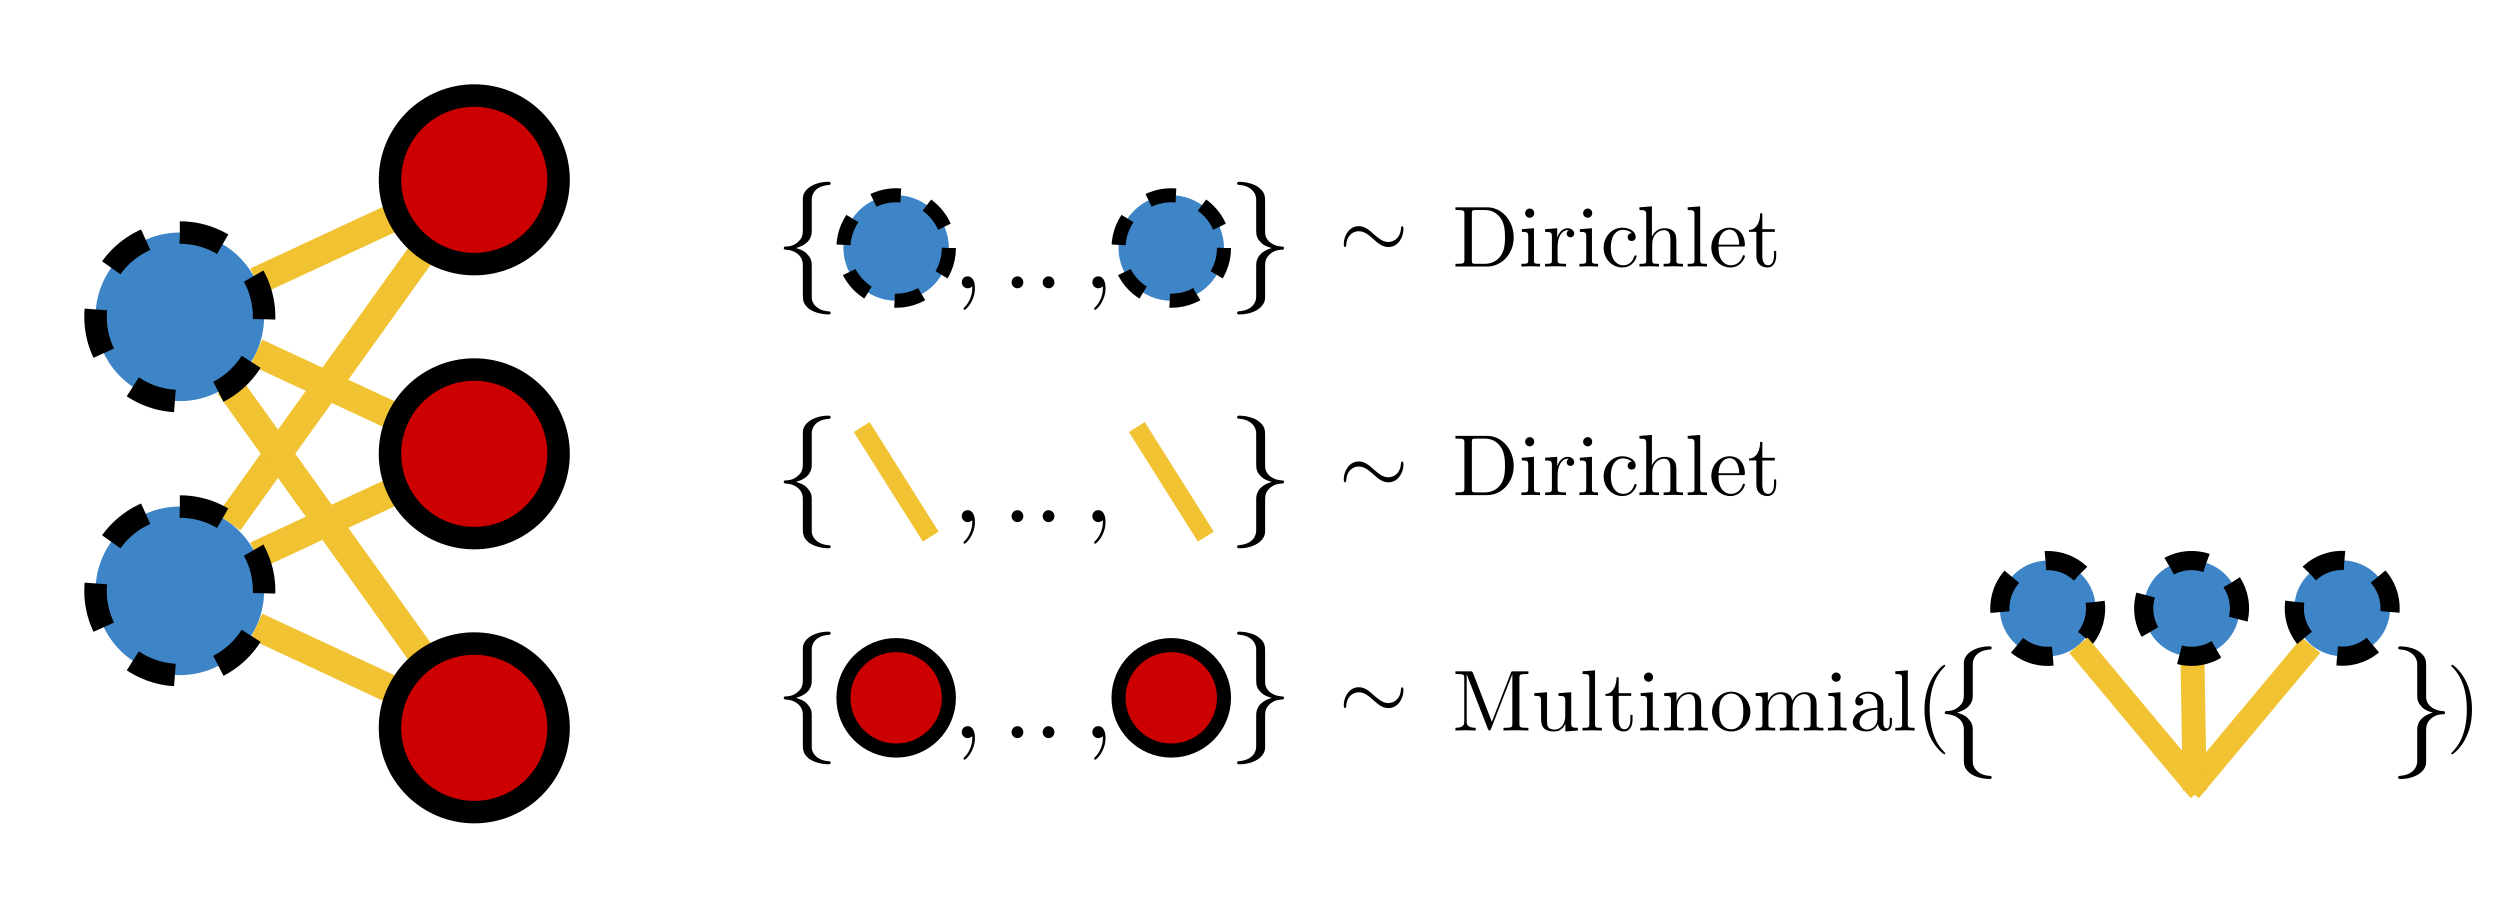 <?xml version="1.0" encoding="UTF-8" standalone="no"?>
<!-- Created with Inkscape (http://www.inkscape.org/) -->

<svg
   width="444.881mm"
   height="163.282mm"
   viewBox="0 0 444.881 163.282"
   version="1.1"
   id="svg27707"
   inkscape:version="1.1.2 (0a00cf5339, 2022-02-04)"
   sodipodi:docname="latent_dirichlet_allocation.svg"
   inkscape:export-filename="/home/hylke/workspace/deep-topic-modelling/figures/latent_dirichlet_allocation.png"
   inkscape:export-xdpi="96"
   inkscape:export-ydpi="96"
   xmlns:inkscape="http://www.inkscape.org/namespaces/inkscape"
   xmlns:sodipodi="http://sodipodi.sourceforge.net/DTD/sodipodi-0.dtd"
   xmlns:xlink="http://www.w3.org/1999/xlink"
   xmlns="http://www.w3.org/2000/svg"
   xmlns:svg="http://www.w3.org/2000/svg">
  <sodipodi:namedview
     id="namedview27709"
     pagecolor="#ffffff"
     bordercolor="#666666"
     borderopacity="1.0"
     inkscape:pageshadow="2"
     inkscape:pageopacity="0.0"
     inkscape:pagecheckerboard="0"
     inkscape:document-units="mm"
     showgrid="false"
     inkscape:zoom="0.43087088"
     inkscape:cx="633.60049"
     inkscape:cy="257.61778"
     inkscape:window-width="1920"
     inkscape:window-height="1051"
     inkscape:window-x="0"
     inkscape:window-y="0"
     inkscape:window-maximized="1"
     inkscape:current-layer="layer1"
     fit-margin-top="15"
     fit-margin-left="15"
     fit-margin-right="15"
     fit-margin-bottom="15" />
  <defs
     id="defs27704">
    <g
       id="g3010">
      <symbol
         overflow="visible"
         id="symbol4056">
        <path
           style="stroke:none"
           d=""
           id="path4802" />
      </symbol>
      <symbol
         overflow="visible"
         id="symbol8212">
        <path
           style="stroke:none"
           d="m 2.031,-0.016 c 0,-0.656 -0.25,-1.047 -0.641,-1.047 -0.328,0 -0.531,0.25 -0.531,0.531 C 0.859,-0.266 1.062,0 1.391,0 1.5,0 1.641,-0.047 1.734,-0.125 1.766,-0.156 1.781,-0.156 1.781,-0.156 c 0.016,0 0.016,0 0.016,0.141 0,0.75 -0.344,1.344 -0.672,1.672 -0.109,0.109 -0.109,0.125 -0.109,0.156 0,0.078 0.047,0.109 0.094,0.109 0.109,0 0.922,-0.766 0.922,-1.938 z m 0,0"
           id="path8008" />
      </symbol>
      <symbol
         overflow="visible"
         id="symbol2407">
        <path
           style="stroke:none"
           d="m 1.906,-0.531 c 0,-0.281 -0.234,-0.531 -0.516,-0.531 -0.297,0 -0.531,0.25 -0.531,0.531 C 0.859,-0.234 1.094,0 1.391,0 1.672,0 1.906,-0.234 1.906,-0.531 Z m 0,0"
           id="path8329" />
      </symbol>
    </g>
    <g
       id="g7613">
      <symbol
         overflow="visible"
         id="symbol3731">
        <path
           style="stroke:none"
           d=""
           id="path9311" />
      </symbol>
      <symbol
         overflow="visible"
         id="symbol6287">
        <path
           style="stroke:none"
           d="m 2.031,-0.016 c 0,-0.656 -0.25,-1.047 -0.641,-1.047 -0.328,0 -0.531,0.25 -0.531,0.531 C 0.859,-0.266 1.062,0 1.391,0 1.5,0 1.641,-0.047 1.734,-0.125 1.766,-0.156 1.781,-0.156 1.781,-0.156 c 0.016,0 0.016,0 0.016,0.141 0,0.75 -0.344,1.344 -0.672,1.672 -0.109,0.109 -0.109,0.125 -0.109,0.156 0,0.078 0.047,0.109 0.094,0.109 0.109,0 0.922,-0.766 0.922,-1.938 z m 0,0"
           id="path4298" />
      </symbol>
      <symbol
         overflow="visible"
         id="symbol2117">
        <path
           style="stroke:none"
           d="m 1.906,-0.531 c 0,-0.281 -0.234,-0.531 -0.516,-0.531 -0.297,0 -0.531,0.25 -0.531,0.531 C 0.859,-0.234 1.094,0 1.391,0 1.672,0 1.906,-0.234 1.906,-0.531 Z m 0,0"
           id="path4174" />
      </symbol>
    </g>
  </defs>
  <g
     inkscape:label="Layer 1"
     inkscape:groupmode="layer"
     id="layer1"
     transform="translate(46.781,-65.122)">
    <g
       id="g127329"
       transform="translate(-170.98,133.64)">
      <path
         style="fill:#f4bf35;fill-opacity:0.094;fill-rule:evenodd;stroke:#f1c232;stroke-width:3.331;stroke-linecap:butt;stroke-linejoin:miter;stroke-miterlimit:4;stroke-dasharray:none;stroke-opacity:1"
         d="M 289.819,26.974 277.542,7.476"
         id="path23100-2-7-6"
         inkscape:connector-type="polyline"
         inkscape:connector-curvature="0" />
      <path
         style="fill:#f4bf35;fill-opacity:0.094;fill-rule:evenodd;stroke:#f1c232;stroke-width:3.331;stroke-linecap:butt;stroke-linejoin:miter;stroke-miterlimit:4;stroke-dasharray:none;stroke-opacity:1"
         d="M 338.776,26.974 326.499,7.476"
         id="path23100-2-7-6-4"
         inkscape:connector-type="polyline"
         inkscape:connector-curvature="0" />
      <g
         inkscape:label=""
         transform="matrix(2.364,0,0,2.364,125.333,-170.62)"
         id="g79041-80-5-3">
        <g
           id="g2322-2-2-6">
          <g
             style="fill:#000000;fill-opacity:1"
             id="g7153-10-9-0">
            <g
               id="use4055-5-0-5"
               transform="translate(91.925,81.963)">
              <path
                 style="stroke:none"
                 d="m 2.156,1.172 c 0,0.391 -0.266,1.031 -1.344,1.094 C 0.75,2.281 0.719,2.328 0.719,2.375 0.719,2.5 0.828,2.5 0.922,2.5 1.891,2.5 2.812,2 2.828,1.25 v -2.281 c 0,-0.391 0,-0.703 0.391,-1.031 C 3.562,-2.359 3.953,-2.375 4.172,-2.375 4.219,-2.391 4.25,-2.438 4.25,-2.5 4.25,-2.594 4.203,-2.594 4.094,-2.609 3.438,-2.641 2.953,-3 2.844,-3.484 2.828,-3.594 2.828,-3.625 2.828,-3.984 v -1.969 c 0,-0.422 0,-0.734 -0.484,-1.109 C 1.938,-7.375 1.25,-7.484 0.922,-7.484 c -0.094,0 -0.203,0 -0.203,0.125 0,0.094 0.062,0.094 0.156,0.109 0.625,0.031 1.125,0.359 1.25,0.859 0.031,0.094 0.031,0.109 0.031,0.469 v 2.094 c 0,0.453 0.078,0.625 0.391,0.953 0.219,0.203 0.5,0.297 0.781,0.375 -0.812,0.234 -1.172,0.703 -1.172,1.281 z m 0,0"
                 id="path86968-2-0" />
            </g>
          </g>
        </g>
      </g>
      <g
         inkscape:label=""
         transform="matrix(2.364,0,0,2.364,44.657,-170.62)"
         id="g79579-1-8-2">
        <g
           id="g2975-1-3-9">
          <g
             style="fill:#000000;fill-opacity:1"
             id="g5105-08-8-4">
            <g
               id="use1652-50-0-3"
               transform="translate(91.925,81.963)">
              <path
                 style="stroke:none"
                 d="m 2.828,-6.156 c 0,-0.391 0.25,-1.031 1.344,-1.094 C 4.219,-7.266 4.25,-7.312 4.25,-7.359 c 0,-0.125 -0.078,-0.125 -0.188,-0.125 -0.984,0 -1.906,0.516 -1.906,1.25 v 2.281 c 0,0.391 0,0.703 -0.406,1.031 -0.344,0.297 -0.719,0.312 -0.938,0.312 C 0.75,-2.594 0.719,-2.547 0.719,-2.5 c 0,0.109 0.062,0.109 0.156,0.125 0.656,0.031 1.141,0.391 1.25,0.875 0.031,0.109 0.031,0.141 0.031,0.5 v 1.969 c 0,0.422 0,0.734 0.469,1.109 C 3.016,2.375 3.672,2.5 4.062,2.5 4.172,2.5 4.25,2.5 4.25,2.375 4.25,2.281 4.203,2.281 4.094,2.266 3.469,2.234 2.984,1.906 2.844,1.406 2.828,1.312 2.828,1.297 2.828,0.938 v -2.094 c 0,-0.453 -0.094,-0.625 -0.406,-0.953 C 2.219,-2.312 1.922,-2.406 1.641,-2.5 c 0.828,-0.219 1.188,-0.688 1.188,-1.266 z m 0,0"
                 id="path86960-4-5" />
            </g>
          </g>
        </g>
      </g>
      <g
         inkscape:label=""
         transform="matrix(2,0,0,2,109.78,-139.532)"
         id="g88731-0-1">
        <g
           id="g1562-9-7">
          <g
             style="fill:#000000;fill-opacity:1"
             id="g2910-1-4">
            <use
               xlink:href="#symbol6287"
               x="91.925"
               y="81.963"
               id="use9198-9-3"
               width="100%"
               height="100%" />
          </g>
          <g
             style="fill:#000000;fill-opacity:1"
             id="g7000-6-1">
            <use
               xlink:href="#symbol2117"
               x="96.356"
               y="81.963"
               id="use7816-2-4"
               width="100%"
               height="100%" />
            <use
               xlink:href="#symbol2117"
               x="99.124"
               y="81.963"
               id="use204-5-6"
               width="100%"
               height="100%" />
          </g>
          <g
             style="fill:#000000;fill-opacity:1"
             id="g1048-4-9">
            <use
               xlink:href="#symbol6287"
               x="103.545"
               y="81.963"
               id="use9794-4-4"
               width="100%"
               height="100%" />
          </g>
        </g>
      </g>
    </g>
    <g
       id="g127306"
       transform="translate(-37.114,90.8)">
      <circle
         style="fill:#3d85c6;fill-opacity:1;stroke:#000000;stroke-width:2.503;stroke-miterlimit:4;stroke-dasharray:5.005, 5.005;stroke-dashoffset:0"
         id="path846-7-6-4-0-8-3-0"
         cx="198.762"
         cy="18.453"
         r="9.385" />
      <circle
         style="fill:#3d85c6;fill-opacity:1;stroke:#000000;stroke-width:2.503;stroke-miterlimit:4;stroke-dasharray:5.005, 5.005;stroke-dashoffset:0"
         id="path846-7-6-4-0-5-6-5"
         cx="149.805"
         cy="18.453"
         r="9.385" />
      <g
         inkscape:label=""
         transform="matrix(2.364,0,0,2.364,-8.534,-169.392)"
         id="g79041-80-5">
        <g
           id="g2322-2-2">
          <g
             style="fill:#000000;fill-opacity:1"
             id="g7153-10-9">
            <g
               id="use4055-5-0"
               transform="translate(91.925,81.963)">
              <path
                 style="stroke:none"
                 d="m 2.156,1.172 c 0,0.391 -0.266,1.031 -1.344,1.094 C 0.75,2.281 0.719,2.328 0.719,2.375 0.719,2.5 0.828,2.5 0.922,2.5 1.891,2.5 2.812,2 2.828,1.25 v -2.281 c 0,-0.391 0,-0.703 0.391,-1.031 C 3.562,-2.359 3.953,-2.375 4.172,-2.375 4.219,-2.391 4.25,-2.438 4.25,-2.5 4.25,-2.594 4.203,-2.594 4.094,-2.609 3.438,-2.641 2.953,-3 2.844,-3.484 2.828,-3.594 2.828,-3.625 2.828,-3.984 v -1.969 c 0,-0.422 0,-0.734 -0.484,-1.109 C 1.938,-7.375 1.25,-7.484 0.922,-7.484 c -0.094,0 -0.203,0 -0.203,0.125 0,0.094 0.062,0.094 0.156,0.109 0.625,0.031 1.125,0.359 1.25,0.859 0.031,0.094 0.031,0.109 0.031,0.469 v 2.094 c 0,0.453 0.078,0.625 0.391,0.953 0.219,0.203 0.5,0.297 0.781,0.375 -0.812,0.234 -1.172,0.703 -1.172,1.281 z m 0,0"
                 id="path86968-2" />
            </g>
          </g>
        </g>
      </g>
      <g
         inkscape:label=""
         transform="matrix(2.364,0,0,2.364,-89.209,-169.392)"
         id="g79579-1-8">
        <g
           id="g2975-1-3">
          <g
             style="fill:#000000;fill-opacity:1"
             id="g5105-08-8">
            <g
               id="use1652-50-0"
               transform="translate(91.925,81.963)">
              <path
                 style="stroke:none"
                 d="m 2.828,-6.156 c 0,-0.391 0.25,-1.031 1.344,-1.094 C 4.219,-7.266 4.25,-7.312 4.25,-7.359 c 0,-0.125 -0.078,-0.125 -0.188,-0.125 -0.984,0 -1.906,0.516 -1.906,1.25 v 2.281 c 0,0.391 0,0.703 -0.406,1.031 -0.344,0.297 -0.719,0.312 -0.938,0.312 C 0.75,-2.594 0.719,-2.547 0.719,-2.5 c 0,0.109 0.062,0.109 0.156,0.125 0.656,0.031 1.141,0.391 1.25,0.875 0.031,0.109 0.031,0.141 0.031,0.5 v 1.969 c 0,0.422 0,0.734 0.469,1.109 C 3.016,2.375 3.672,2.5 4.062,2.5 4.172,2.5 4.25,2.5 4.25,2.375 4.25,2.281 4.203,2.281 4.094,2.266 3.469,2.234 2.984,1.906 2.844,1.406 2.828,1.312 2.828,1.297 2.828,0.938 v -2.094 c 0,-0.453 -0.094,-0.625 -0.406,-0.953 C 2.219,-2.312 1.922,-2.406 1.641,-2.5 c 0.828,-0.219 1.188,-0.688 1.188,-1.266 z m 0,0"
                 id="path86960-4" />
            </g>
          </g>
        </g>
      </g>
      <g
         inkscape:label=""
         transform="matrix(2,0,0,2,-24.086,-138.303)"
         id="g88731-0">
        <g
           id="g1562-9">
          <g
             style="fill:#000000;fill-opacity:1"
             id="g2910-1">
            <use
               xlink:href="#symbol6287"
               x="91.925"
               y="81.963"
               id="use9198-9"
               width="100%"
               height="100%" />
          </g>
          <g
             style="fill:#000000;fill-opacity:1"
             id="g7000-6">
            <use
               xlink:href="#symbol2117"
               x="96.356"
               y="81.963"
               id="use7816-2"
               width="100%"
               height="100%" />
            <use
               xlink:href="#symbol2117"
               x="99.124"
               y="81.963"
               id="use204-5"
               width="100%"
               height="100%" />
          </g>
          <g
             style="fill:#000000;fill-opacity:1"
             id="g1048-4">
            <use
               xlink:href="#symbol6287"
               x="103.545"
               y="81.963"
               id="use9794-4"
               width="100%"
               height="100%" />
          </g>
        </g>
      </g>
    </g>
    <g
       inkscape:label=""
       transform="matrix(1.547,0,0,1.547,69.428,68.323)"
       id="g26655">
      <g
         id="g8141">
        <g
           style="fill:#000000;fill-opacity:1"
           id="g8915">
          <g
             id="use7664"
             transform="translate(91.925,81.963)">
            <path
               style="stroke:none"
               d="M 2.406,-6.594 C 2.312,-6.812 2.281,-6.812 2.047,-6.812 H 0.375 V -6.5 h 0.234 c 0.766,0 0.781,0.109 0.781,0.469 v 4.984 c 0,0.266 0,0.734 -1.016,0.734 V 0 c 0.344,-0.016 0.828,-0.031 1.156,-0.031 0.328,0 0.828,0.016 1.172,0.031 v -0.312 c -1.031,0 -1.031,-0.469 -1.031,-0.734 v -5.375 H 1.688 L 4.094,-0.219 C 4.141,-0.094 4.188,0 4.281,0 4.391,0 4.422,-0.078 4.469,-0.188 L 6.922,-6.5 v 5.719 c 0,0.359 -0.016,0.469 -0.781,0.469 H 5.906 V 0 c 0.359,-0.031 1.047,-0.031 1.438,-0.031 0.375,0 1.047,0 1.422,0.031 v -0.312 h -0.25 c -0.766,0 -0.781,-0.109 -0.781,-0.469 v -5.25 C 7.734,-6.391 7.75,-6.5 8.516,-6.5 h 0.25 v -0.312 h -1.688 C 6.812,-6.812 6.812,-6.797 6.75,-6.625 L 4.562,-1 Z m 0,0"
               id="path28218" />
          </g>
          <g
             id="use520"
             transform="translate(101.058,81.963)">
            <path
               style="stroke:none"
               d="M 3.891,-0.781 V 0.109 L 5.328,0 V -0.312 C 4.641,-0.312 4.562,-0.375 4.562,-0.875 v -3.531 l -1.469,0.109 v 0.312 c 0.688,0 0.781,0.062 0.781,0.562 v 1.766 c 0,0.875 -0.484,1.547 -1.219,1.547 -0.828,0 -0.875,-0.469 -0.875,-0.984 v -3.312 L 0.312,-4.297 v 0.312 c 0.781,0 0.781,0.031 0.781,0.906 v 1.5 c 0,0.781 0,1.688 1.516,1.688 0.562,0 1,-0.281 1.281,-0.891 z m 0,0"
               id="path28214" />
          </g>
          <g
             id="use2584"
             transform="translate(106.593,81.963)">
            <path
               style="stroke:none"
               d="M 1.766,-6.922 0.328,-6.812 V -6.5 c 0.703,0 0.781,0.062 0.781,0.562 V -0.75 c 0,0.438 -0.109,0.438 -0.781,0.438 V 0 C 0.656,-0.016 1.188,-0.031 1.438,-0.031 c 0.25,0 0.734,0.016 1.109,0.031 v -0.312 c -0.672,0 -0.781,0 -0.781,-0.438 z m 0,0"
               id="path28206" />
          </g>
          <g
             id="use16"
             transform="translate(109.361,81.963)">
            <path
               style="stroke:none"
               d="m 1.719,-3.984 h 1.438 v -0.312 H 1.719 V -6.125 h -0.25 c 0,0.812 -0.297,1.875 -1.281,1.922 v 0.219 h 0.844 v 2.75 c 0,1.219 0.938,1.344 1.297,1.344 0.703,0 0.984,-0.703 0.984,-1.344 v -0.562 h -0.25 V -1.25 c 0,0.734 -0.297,1.109 -0.672,1.109 -0.672,0 -0.672,-0.906 -0.672,-1.078 z m 0,0"
               id="path28202" />
          </g>
          <g
             id="use5721"
             transform="translate(113.235,81.963)">
            <path
               style="stroke:none"
               d="M 1.766,-4.406 0.375,-4.297 v 0.312 c 0.641,0 0.734,0.062 0.734,0.547 V -0.75 c 0,0.438 -0.109,0.438 -0.781,0.438 V 0 C 0.641,-0.016 1.188,-0.031 1.422,-0.031 1.781,-0.031 2.125,-0.016 2.469,0 v -0.312 c -0.672,0 -0.703,-0.047 -0.703,-0.438 z m 0.031,-1.734 c 0,-0.312 -0.234,-0.531 -0.516,-0.531 -0.312,0 -0.531,0.266 -0.531,0.531 0,0.266 0.219,0.531 0.531,0.531 0.281,0 0.516,-0.219 0.516,-0.531 z m 0,0"
               id="path28194" />
          </g>
          <g
             id="use8760"
             transform="translate(116.003,81.963)">
            <path
               style="stroke:none"
               d="M 1.094,-3.422 V -0.75 c 0,0.438 -0.109,0.438 -0.781,0.438 V 0 c 0.359,-0.016 0.859,-0.031 1.141,-0.031 0.25,0 0.766,0.016 1.109,0.031 v -0.312 c -0.672,0 -0.781,0 -0.781,-0.438 V -2.594 C 1.781,-3.625 2.5,-4.188 3.125,-4.188 c 0.641,0 0.75,0.531 0.75,1.109 V -0.75 c 0,0.438 -0.109,0.438 -0.781,0.438 V 0 c 0.344,-0.016 0.859,-0.031 1.125,-0.031 0.25,0 0.781,0.016 1.109,0.031 v -0.312 c -0.516,0 -0.766,0 -0.766,-0.297 v -1.906 c 0,-0.859 0,-1.156 -0.312,-1.516 -0.141,-0.172 -0.469,-0.375 -1.047,-0.375 C 2.469,-4.406 2,-3.984 1.719,-3.359 V -4.406 L 0.312,-4.297 v 0.312 c 0.703,0 0.781,0.062 0.781,0.562 z m 0,0"
               id="path28190" />
          </g>
          <g
             id="use3830"
             transform="translate(121.538,81.963)">
            <path
               style="stroke:none"
               d="M 4.688,-2.141 C 4.688,-3.406 3.703,-4.469 2.5,-4.469 c -1.25,0 -2.219,1.094 -2.219,2.328 0,1.297 1.031,2.25 2.203,2.25 1.203,0 2.203,-0.984 2.203,-2.25 z m -2.188,2 c -0.438,0 -0.875,-0.203 -1.141,-0.672 -0.25,-0.438 -0.25,-1.047 -0.25,-1.406 0,-0.391 0,-0.922 0.234,-1.359 C 1.609,-4.031 2.078,-4.25 2.484,-4.25 c 0.438,0 0.859,0.219 1.125,0.656 0.266,0.422 0.266,1 0.266,1.375 0,0.359 0,0.906 -0.219,1.344 C 3.422,-0.422 2.984,-0.141 2.5,-0.141 Z m 0,0"
               id="path28186" />
          </g>
          <g
             id="use5424"
             transform="translate(126.519,81.963)">
            <path
               style="stroke:none"
               d="M 1.094,-3.422 V -0.75 c 0,0.438 -0.109,0.438 -0.781,0.438 V 0 c 0.359,-0.016 0.859,-0.031 1.141,-0.031 0.25,0 0.766,0.016 1.109,0.031 v -0.312 c -0.672,0 -0.781,0 -0.781,-0.438 V -2.594 C 1.781,-3.625 2.5,-4.188 3.125,-4.188 c 0.641,0 0.75,0.531 0.75,1.109 V -0.75 c 0,0.438 -0.109,0.438 -0.781,0.438 V 0 c 0.344,-0.016 0.859,-0.031 1.125,-0.031 0.25,0 0.781,0.016 1.109,0.031 v -0.312 c -0.656,0 -0.766,0 -0.766,-0.438 v -1.844 c 0,-1.031 0.703,-1.594 1.344,-1.594 0.625,0 0.734,0.531 0.734,1.109 V -0.75 c 0,0.438 -0.109,0.438 -0.781,0.438 V 0 c 0.344,-0.016 0.859,-0.031 1.125,-0.031 0.266,0 0.781,0.016 1.125,0.031 v -0.312 c -0.516,0 -0.766,0 -0.781,-0.297 v -1.906 c 0,-0.859 0,-1.156 -0.312,-1.516 -0.141,-0.172 -0.469,-0.375 -1.047,-0.375 -0.828,0 -1.281,0.594 -1.438,0.984 C 4.391,-4.297 3.656,-4.406 3.203,-4.406 2.469,-4.406 2,-3.984 1.719,-3.359 V -4.406 L 0.312,-4.297 v 0.312 c 0.703,0 0.781,0.062 0.781,0.562 z m 0,0"
               id="path28182" />
          </g>
          <g
             id="use6576"
             transform="translate(134.821,81.963)">
            <path
               style="stroke:none"
               d="M 1.766,-4.406 0.375,-4.297 v 0.312 c 0.641,0 0.734,0.062 0.734,0.547 V -0.75 c 0,0.438 -0.109,0.438 -0.781,0.438 V 0 C 0.641,-0.016 1.188,-0.031 1.422,-0.031 1.781,-0.031 2.125,-0.016 2.469,0 v -0.312 c -0.672,0 -0.703,-0.047 -0.703,-0.438 z m 0.031,-1.734 c 0,-0.312 -0.234,-0.531 -0.516,-0.531 -0.312,0 -0.531,0.266 -0.531,0.531 0,0.266 0.219,0.531 0.531,0.531 0.281,0 0.516,-0.219 0.516,-0.531 z m 0,0"
               id="path28198" />
          </g>
          <g
             id="use808"
             transform="translate(137.589,81.963)">
            <path
               style="stroke:none"
               d="m 3.312,-0.75 c 0.047,0.391 0.312,0.812 0.781,0.812 0.219,0 0.828,-0.141 0.828,-0.953 v -0.562 h -0.25 v 0.562 c 0,0.578 -0.25,0.641 -0.359,0.641 -0.328,0 -0.375,-0.453 -0.375,-0.5 v -1.984 c 0,-0.422 0,-0.812 -0.359,-1.188 C 3.188,-4.312 2.688,-4.469 2.219,-4.469 c -0.828,0 -1.516,0.469 -1.516,1.125 0,0.297 0.203,0.469 0.469,0.469 0.281,0 0.453,-0.203 0.453,-0.453 0,-0.125 -0.047,-0.453 -0.516,-0.453 C 1.391,-4.141 1.875,-4.25 2.188,-4.25 c 0.5,0 1.062,0.391 1.062,1.281 v 0.359 c -0.516,0.031 -1.203,0.062 -1.828,0.359 -0.75,0.344 -1,0.859 -1,1.297 0,0.812 0.969,1.062 1.594,1.062 0.656,0 1.109,-0.406 1.297,-0.859 z M 3.25,-2.391 v 1 c 0,0.938 -0.719,1.281 -1.172,1.281 -0.484,0 -0.891,-0.344 -0.891,-0.844 0,-0.547 0.422,-1.375 2.062,-1.438 z m 0,0"
               id="path28178" />
          </g>
          <g
             id="use747"
             transform="translate(142.57,81.963)">
            <path
               style="stroke:none"
               d="M 1.766,-6.922 0.328,-6.812 V -6.5 c 0.703,0 0.781,0.062 0.781,0.562 V -0.75 c 0,0.438 -0.109,0.438 -0.781,0.438 V 0 C 0.656,-0.016 1.188,-0.031 1.438,-0.031 c 0.25,0 0.734,0.016 1.109,0.031 v -0.312 c -0.672,0 -0.781,0 -0.781,-0.438 z m 0,0"
               id="path28210" />
          </g>
        </g>
      </g>
    </g>
    <g
       inkscape:label=""
       transform="matrix(1.547,0,0,1.547,69.477,26.432)"
       id="g24324">
      <g
         id="g1966">
        <g
           style="fill:#000000;fill-opacity:1"
           id="g5296">
          <g
             id="use5982"
             transform="translate(91.925,81.963)">
            <path
               style="stroke:none"
               d="M 0.344,-6.812 V -6.5 h 0.25 c 0.766,0 0.781,0.109 0.781,0.469 v 5.25 c 0,0.359 -0.016,0.469 -0.781,0.469 h -0.25 V 0 H 4 C 5.672,0 7.047,-1.469 7.047,-3.344 7.047,-5.25 5.703,-6.812 4,-6.812 Z m 2.375,6.5 C 2.25,-0.312 2.234,-0.375 2.234,-0.703 V -6.094 C 2.234,-6.438 2.25,-6.5 2.719,-6.5 h 1 c 0.625,0 1.312,0.219 1.812,0.922 0.438,0.594 0.516,1.453 0.516,2.234 0,1.094 -0.188,1.703 -0.547,2.188 -0.203,0.266 -0.766,0.844 -1.766,0.844 z m 0,0"
               id="path28174" />
          </g>
          <g
             id="use4403"
             transform="translate(99.535,81.963)">
            <path
               style="stroke:none"
               d="M 1.766,-4.406 0.375,-4.297 v 0.312 c 0.641,0 0.734,0.062 0.734,0.547 V -0.75 c 0,0.438 -0.109,0.438 -0.781,0.438 V 0 C 0.641,-0.016 1.188,-0.031 1.422,-0.031 1.781,-0.031 2.125,-0.016 2.469,0 v -0.312 c -0.672,0 -0.703,-0.047 -0.703,-0.438 z m 0.031,-1.734 c 0,-0.312 -0.234,-0.531 -0.516,-0.531 -0.312,0 -0.531,0.266 -0.531,0.531 0,0.266 0.219,0.531 0.531,0.531 0.281,0 0.516,-0.219 0.516,-0.531 z m 0,0"
               id="path28150" />
          </g>
          <g
             id="use6889"
             transform="translate(102.303,81.963)">
            <path
               style="stroke:none"
               d="M 1.672,-3.312 V -4.406 L 0.281,-4.297 v 0.312 c 0.703,0 0.781,0.062 0.781,0.562 V -0.75 c 0,0.438 -0.109,0.438 -0.781,0.438 V 0 c 0.391,-0.016 0.859,-0.031 1.141,-0.031 0.391,0 0.859,0 1.266,0.031 V -0.312 H 2.469 c -0.734,0 -0.75,-0.109 -0.75,-0.469 V -2.312 c 0,-0.984 0.422,-1.875 1.172,-1.875 0.062,0 0.094,0 0.109,0.016 -0.031,0 -0.234,0.125 -0.234,0.391 0,0.266 0.219,0.422 0.438,0.422 0.172,0 0.422,-0.125 0.422,-0.438 0,-0.312 -0.312,-0.609 -0.734,-0.609 -0.734,0 -1.094,0.672 -1.219,1.094 z m 0,0"
               id="path28146" />
          </g>
          <g
             id="use3486"
             transform="translate(106.205,81.963)">
            <path
               style="stroke:none"
               d="M 1.766,-4.406 0.375,-4.297 v 0.312 c 0.641,0 0.734,0.062 0.734,0.547 V -0.75 c 0,0.438 -0.109,0.438 -0.781,0.438 V 0 C 0.641,-0.016 1.188,-0.031 1.422,-0.031 1.781,-0.031 2.125,-0.016 2.469,0 v -0.312 c -0.672,0 -0.703,-0.047 -0.703,-0.438 z m 0.031,-1.734 c 0,-0.312 -0.234,-0.531 -0.516,-0.531 -0.312,0 -0.531,0.266 -0.531,0.531 0,0.266 0.219,0.531 0.531,0.531 0.281,0 0.516,-0.219 0.516,-0.531 z m 0,0"
               id="path28154" />
          </g>
          <g
             id="use8162"
             transform="translate(108.973,81.963)">
            <path
               style="stroke:none"
               d="m 1.172,-2.172 c 0,-1.625 0.812,-2.047 1.344,-2.047 0.094,0 0.719,0.016 1.062,0.375 -0.406,0.031 -0.469,0.328 -0.469,0.453 0,0.266 0.188,0.453 0.453,0.453 0.266,0 0.469,-0.156 0.469,-0.469 0,-0.672 -0.766,-1.062 -1.531,-1.062 -1.25,0 -2.156,1.078 -2.156,2.312 0,1.281 0.984,2.266 2.141,2.266 1.328,0 1.656,-1.203 1.656,-1.297 0,-0.094 -0.109,-0.094 -0.141,-0.094 -0.078,0 -0.109,0.031 -0.125,0.094 -0.281,0.922 -0.938,1.047 -1.297,1.047 -0.531,0 -1.406,-0.422 -1.406,-2.031 z m 0,0"
               id="path28142" />
          </g>
        </g>
        <g
           style="fill:#000000;fill-opacity:1"
           id="g5182">
          <g
             id="use4490"
             transform="translate(113.121,81.963)">
            <path
               style="stroke:none"
               d="m 1.094,-0.75 c 0,0.438 -0.109,0.438 -0.781,0.438 V 0 c 0.359,-0.016 0.859,-0.031 1.141,-0.031 0.25,0 0.766,0.016 1.109,0.031 v -0.312 c -0.672,0 -0.781,0 -0.781,-0.438 V -2.594 C 1.781,-3.625 2.5,-4.188 3.125,-4.188 c 0.641,0 0.75,0.531 0.75,1.109 V -0.75 c 0,0.438 -0.109,0.438 -0.781,0.438 V 0 c 0.344,-0.016 0.859,-0.031 1.125,-0.031 0.25,0 0.781,0.016 1.109,0.031 v -0.312 c -0.516,0 -0.766,0 -0.766,-0.297 v -1.906 c 0,-0.859 0,-1.156 -0.312,-1.516 -0.141,-0.172 -0.469,-0.375 -1.047,-0.375 -0.844,0 -1.281,0.594 -1.453,0.984 v -3.5 L 0.312,-6.812 V -6.5 c 0.703,0 0.781,0.062 0.781,0.562 z m 0,0"
               id="path28138" />
          </g>
          <g
             id="use7226"
             transform="translate(118.657,81.963)">
            <path
               style="stroke:none"
               d="M 1.766,-6.922 0.328,-6.812 V -6.5 c 0.703,0 0.781,0.062 0.781,0.562 V -0.75 c 0,0.438 -0.109,0.438 -0.781,0.438 V 0 C 0.656,-0.016 1.188,-0.031 1.438,-0.031 c 0.25,0 0.734,0.016 1.109,0.031 v -0.312 c -0.672,0 -0.781,0 -0.781,-0.438 z m 0,0"
               id="path28134" />
          </g>
          <g
             id="use5670"
             transform="translate(121.424,81.963)">
            <path
               style="stroke:none"
               d="M 1.109,-2.516 C 1.172,-4 2.016,-4.25 2.359,-4.25 c 1.016,0 1.125,1.344 1.125,1.734 z m 0,0.219 h 2.781 c 0.219,0 0.25,0 0.25,-0.219 0,-0.984 -0.547,-1.953 -1.781,-1.953 -1.156,0 -2.078,1.031 -2.078,2.281 0,1.328 1.047,2.297 2.188,2.297 C 3.688,0.109 4.141,-1 4.141,-1.188 4.141,-1.281 4.062,-1.312 4,-1.312 c -0.078,0 -0.109,0.062 -0.125,0.141 -0.344,1.031 -1.25,1.031 -1.344,1.031 -0.5,0 -0.891,-0.297 -1.125,-0.672 -0.297,-0.469 -0.297,-1.125 -0.297,-1.484 z m 0,0"
               id="path28130" />
          </g>
          <g
             id="use475"
             transform="translate(125.852,81.963)">
            <path
               style="stroke:none"
               d="m 1.719,-3.984 h 1.438 v -0.312 H 1.719 V -6.125 h -0.25 c 0,0.812 -0.297,1.875 -1.281,1.922 v 0.219 h 0.844 v 2.75 c 0,1.219 0.938,1.344 1.297,1.344 0.703,0 0.984,-0.703 0.984,-1.344 v -0.562 h -0.25 V -1.25 c 0,0.734 -0.297,1.109 -0.672,1.109 -0.672,0 -0.672,-0.906 -0.672,-1.078 z m 0,0"
               id="path28126" />
          </g>
        </g>
      </g>
    </g>
    <g
       inkscape:label=""
       transform="matrix(1.547,0,0,1.547,69.477,-14.245)"
       id="g24324-3">
      <g
         id="g1966-6">
        <g
           style="fill:#000000;fill-opacity:1"
           id="g5296-1">
          <g
             id="use5982-2"
             transform="translate(91.925,81.963)">
            <path
               style="stroke:none"
               d="M 0.344,-6.812 V -6.5 h 0.25 c 0.766,0 0.781,0.109 0.781,0.469 v 5.25 c 0,0.359 -0.016,0.469 -0.781,0.469 h -0.25 V 0 H 4 C 5.672,0 7.047,-1.469 7.047,-3.344 7.047,-5.25 5.703,-6.812 4,-6.812 Z m 2.375,6.5 C 2.25,-0.312 2.234,-0.375 2.234,-0.703 V -6.094 C 2.234,-6.438 2.25,-6.5 2.719,-6.5 h 1 c 0.625,0 1.312,0.219 1.812,0.922 0.438,0.594 0.516,1.453 0.516,2.234 0,1.094 -0.188,1.703 -0.547,2.188 -0.203,0.266 -0.766,0.844 -1.766,0.844 z m 0,0"
               id="path28174-9" />
          </g>
          <g
             id="use4403-3"
             transform="translate(99.535,81.963)">
            <path
               style="stroke:none"
               d="M 1.766,-4.406 0.375,-4.297 v 0.312 c 0.641,0 0.734,0.062 0.734,0.547 V -0.75 c 0,0.438 -0.109,0.438 -0.781,0.438 V 0 C 0.641,-0.016 1.188,-0.031 1.422,-0.031 1.781,-0.031 2.125,-0.016 2.469,0 v -0.312 c -0.672,0 -0.703,-0.047 -0.703,-0.438 z m 0.031,-1.734 c 0,-0.312 -0.234,-0.531 -0.516,-0.531 -0.312,0 -0.531,0.266 -0.531,0.531 0,0.266 0.219,0.531 0.531,0.531 0.281,0 0.516,-0.219 0.516,-0.531 z m 0,0"
               id="path28150-1" />
          </g>
          <g
             id="use6889-9"
             transform="translate(102.303,81.963)">
            <path
               style="stroke:none"
               d="M 1.672,-3.312 V -4.406 L 0.281,-4.297 v 0.312 c 0.703,0 0.781,0.062 0.781,0.562 V -0.75 c 0,0.438 -0.109,0.438 -0.781,0.438 V 0 c 0.391,-0.016 0.859,-0.031 1.141,-0.031 0.391,0 0.859,0 1.266,0.031 V -0.312 H 2.469 c -0.734,0 -0.75,-0.109 -0.75,-0.469 V -2.312 c 0,-0.984 0.422,-1.875 1.172,-1.875 0.062,0 0.094,0 0.109,0.016 -0.031,0 -0.234,0.125 -0.234,0.391 0,0.266 0.219,0.422 0.438,0.422 0.172,0 0.422,-0.125 0.422,-0.438 0,-0.312 -0.312,-0.609 -0.734,-0.609 -0.734,0 -1.094,0.672 -1.219,1.094 z m 0,0"
               id="path28146-4" />
          </g>
          <g
             id="use3486-7"
             transform="translate(106.205,81.963)">
            <path
               style="stroke:none"
               d="M 1.766,-4.406 0.375,-4.297 v 0.312 c 0.641,0 0.734,0.062 0.734,0.547 V -0.75 c 0,0.438 -0.109,0.438 -0.781,0.438 V 0 C 0.641,-0.016 1.188,-0.031 1.422,-0.031 1.781,-0.031 2.125,-0.016 2.469,0 v -0.312 c -0.672,0 -0.703,-0.047 -0.703,-0.438 z m 0.031,-1.734 c 0,-0.312 -0.234,-0.531 -0.516,-0.531 -0.312,0 -0.531,0.266 -0.531,0.531 0,0.266 0.219,0.531 0.531,0.531 0.281,0 0.516,-0.219 0.516,-0.531 z m 0,0"
               id="path28154-8" />
          </g>
          <g
             id="use8162-4"
             transform="translate(108.973,81.963)">
            <path
               style="stroke:none"
               d="m 1.172,-2.172 c 0,-1.625 0.812,-2.047 1.344,-2.047 0.094,0 0.719,0.016 1.062,0.375 -0.406,0.031 -0.469,0.328 -0.469,0.453 0,0.266 0.188,0.453 0.453,0.453 0.266,0 0.469,-0.156 0.469,-0.469 0,-0.672 -0.766,-1.062 -1.531,-1.062 -1.25,0 -2.156,1.078 -2.156,2.312 0,1.281 0.984,2.266 2.141,2.266 1.328,0 1.656,-1.203 1.656,-1.297 0,-0.094 -0.109,-0.094 -0.141,-0.094 -0.078,0 -0.109,0.031 -0.125,0.094 -0.281,0.922 -0.938,1.047 -1.297,1.047 -0.531,0 -1.406,-0.422 -1.406,-2.031 z m 0,0"
               id="path28142-5" />
          </g>
        </g>
        <g
           style="fill:#000000;fill-opacity:1"
           id="g5182-0">
          <g
             id="use4490-3"
             transform="translate(113.121,81.963)">
            <path
               style="stroke:none"
               d="m 1.094,-0.75 c 0,0.438 -0.109,0.438 -0.781,0.438 V 0 c 0.359,-0.016 0.859,-0.031 1.141,-0.031 0.25,0 0.766,0.016 1.109,0.031 v -0.312 c -0.672,0 -0.781,0 -0.781,-0.438 V -2.594 C 1.781,-3.625 2.5,-4.188 3.125,-4.188 c 0.641,0 0.75,0.531 0.75,1.109 V -0.75 c 0,0.438 -0.109,0.438 -0.781,0.438 V 0 c 0.344,-0.016 0.859,-0.031 1.125,-0.031 0.25,0 0.781,0.016 1.109,0.031 v -0.312 c -0.516,0 -0.766,0 -0.766,-0.297 v -1.906 c 0,-0.859 0,-1.156 -0.312,-1.516 -0.141,-0.172 -0.469,-0.375 -1.047,-0.375 -0.844,0 -1.281,0.594 -1.453,0.984 v -3.5 L 0.312,-6.812 V -6.5 c 0.703,0 0.781,0.062 0.781,0.562 z m 0,0"
               id="path28138-6" />
          </g>
          <g
             id="use7226-1"
             transform="translate(118.657,81.963)">
            <path
               style="stroke:none"
               d="M 1.766,-6.922 0.328,-6.812 V -6.5 c 0.703,0 0.781,0.062 0.781,0.562 V -0.75 c 0,0.438 -0.109,0.438 -0.781,0.438 V 0 C 0.656,-0.016 1.188,-0.031 1.438,-0.031 c 0.25,0 0.734,0.016 1.109,0.031 v -0.312 c -0.672,0 -0.781,0 -0.781,-0.438 z m 0,0"
               id="path28134-0" />
          </g>
          <g
             id="use5670-6"
             transform="translate(121.424,81.963)">
            <path
               style="stroke:none"
               d="M 1.109,-2.516 C 1.172,-4 2.016,-4.25 2.359,-4.25 c 1.016,0 1.125,1.344 1.125,1.734 z m 0,0.219 h 2.781 c 0.219,0 0.25,0 0.25,-0.219 0,-0.984 -0.547,-1.953 -1.781,-1.953 -1.156,0 -2.078,1.031 -2.078,2.281 0,1.328 1.047,2.297 2.188,2.297 C 3.688,0.109 4.141,-1 4.141,-1.188 4.141,-1.281 4.062,-1.312 4,-1.312 c -0.078,0 -0.109,0.062 -0.125,0.141 -0.344,1.031 -1.25,1.031 -1.344,1.031 -0.5,0 -0.891,-0.297 -1.125,-0.672 -0.297,-0.469 -0.297,-1.125 -0.297,-1.484 z m 0,0"
               id="path28130-3" />
          </g>
          <g
             id="use475-2"
             transform="translate(125.852,81.963)">
            <path
               style="stroke:none"
               d="m 1.719,-3.984 h 1.438 v -0.312 H 1.719 V -6.125 h -0.25 c 0,0.812 -0.297,1.875 -1.281,1.922 v 0.219 h 0.844 v 2.75 c 0,1.219 0.938,1.344 1.297,1.344 0.703,0 0.984,-0.703 0.984,-1.344 v -0.562 h -0.25 V -1.25 c 0,0.734 -0.297,1.109 -0.672,1.109 -0.672,0 -0.672,-0.906 -0.672,-1.078 z m 0,0"
               id="path28126-0" />
          </g>
        </g>
      </g>
    </g>
    <path
       style="fill:#f1c232;fill-opacity:1;fill-rule:evenodd;stroke:#f1c232;stroke-width:5;stroke-linecap:butt;stroke-linejoin:miter;stroke-miterlimit:4;stroke-dasharray:none;stroke-opacity:1"
       d="M -6.051,158.064 28.882,109.315"
       id="path15202"
       inkscape:connector-type="polyline"
       inkscape:connector-curvature="0"
       inkscape:connection-start="#path846-5-0"
       inkscape:connection-end="#path846-6-1" />
    <path
       style="fill:#f1c232;fill-opacity:1;fill-rule:evenodd;stroke:#f1c232;stroke-width:5;stroke-linecap:butt;stroke-linejoin:miter;stroke-miterlimit:4;stroke-dasharray:none;stroke-opacity:1"
       d="M -1.185,163.925 24.017,152.206"
       id="path1994"
       inkscape:connector-type="polyline"
       inkscape:connector-curvature="0"
       inkscape:connection-start="#path846-5-0"
       inkscape:connection-end="#path846-3-9" />
    <path
       style="fill:none;fill-opacity:1;fill-rule:evenodd;stroke:#f1c232;stroke-width:5;stroke-linecap:butt;stroke-linejoin:miter;stroke-miterlimit:4;stroke-dasharray:none;stroke-opacity:1"
       d="M 24.02,188.311 -1.177,176.58"
       id="path10156-6"
       inkscape:connector-type="polyline"
       inkscape:connector-curvature="0"
       inkscape:connection-start="#path846-2"
       inkscape:connection-end="#path846-5-0" />
    <path
       style="fill:#f1c232;fill-opacity:1;fill-rule:evenodd;stroke:#f1c232;stroke-width:5;stroke-linecap:butt;stroke-linejoin:miter;stroke-miterlimit:4;stroke-dasharray:none;stroke-opacity:1"
       d="M 28.884,182.447 -6.039,133.691"
       id="path16203-7"
       inkscape:connector-type="polyline"
       inkscape:connector-curvature="0"
       inkscape:connection-start="#path846-2"
       inkscape:connection-end="#path846-35-6" />
    <path
       style="fill:#f1c232;fill-opacity:1;fill-rule:evenodd;stroke:#f1c232;stroke-width:5;stroke-linecap:butt;stroke-linejoin:miter;stroke-miterlimit:4;stroke-dasharray:none;stroke-opacity:1"
       d="M 24.02,139.551 -1.177,127.821"
       id="path16207-5"
       inkscape:connector-type="polyline"
       inkscape:connector-curvature="0"
       inkscape:connection-start="#path846-3-9"
       inkscape:connection-end="#path846-35-6" />
    <path
       style="fill:#f1c232;fill-opacity:1;fill-rule:evenodd;stroke:#f1c232;stroke-width:5;stroke-linecap:butt;stroke-linejoin:miter;stroke-miterlimit:4;stroke-dasharray:none;stroke-opacity:1"
       d="M 24.017,103.447 -1.185,115.165"
       id="path16391-3"
       inkscape:connector-type="polyline"
       inkscape:connector-curvature="0"
       inkscape:connection-start="#path846-6-1"
       inkscape:connection-end="#path846-35-6" />
    <circle
       style="fill:#cc0000;fill-opacity:1;stroke:#000000;stroke-width:4;stroke-miterlimit:4;stroke-dasharray:none"
       id="path846-2"
       cx="-194.642"
       cy="37.619"
       r="15"
       transform="rotate(-90)" />
    <circle
       style="fill:#cc0000;fill-opacity:1;stroke:#000000;stroke-width:4;stroke-miterlimit:4;stroke-dasharray:none"
       id="path846-3-9"
       cx="-145.882"
       cy="37.619"
       r="15"
       transform="rotate(-90)" />
    <circle
       style="fill:#cc0000;fill-opacity:1;stroke:#000000;stroke-width:4;stroke-miterlimit:4;stroke-dasharray:none"
       id="path846-6-1"
       cx="-97.122"
       cy="37.619"
       r="15"
       transform="rotate(-90)" />
    <circle
       style="fill:#3d85c6;fill-opacity:1;stroke:#000000;stroke-width:4;stroke-miterlimit:4;stroke-dasharray:8, 8;stroke-dashoffset:0"
       id="path846-5-0"
       cx="-170.262"
       cy="-14.781"
       r="15"
       transform="rotate(-90)" />
    <circle
       style="fill:#3d85c6;fill-opacity:1;stroke:#000000;stroke-width:4;stroke-miterlimit:4;stroke-dasharray:8, 8;stroke-dashoffset:0"
       id="path846-35-6"
       cx="-121.502"
       cy="-14.781"
       r="15"
       transform="rotate(-90)" />
    <g
       inkscape:label=""
       transform="matrix(1.596,0,0,1.596,44.76,22.26)"
       id="g40820">
      <g
         id="g111">
        <g
           style="fill:#000000;fill-opacity:1"
           id="g3024">
          <g
             id="use3730"
             transform="translate(91.925,81.963)">
            <path
               style="stroke:none"
               d="m 7.203,-3.328 c 0,-0.219 -0.062,-0.328 -0.141,-0.328 -0.047,0 -0.141,0.078 -0.141,0.266 -0.047,0.953 -0.703,1.5 -1.406,1.5 -0.625,0 -1.094,-0.422 -1.594,-0.844 -0.5,-0.469 -1.016,-0.922 -1.703,-0.922 -1.078,0 -1.672,1.094 -1.672,2 0,0.328 0.125,0.328 0.141,0.328 0.109,0 0.141,-0.203 0.141,-0.234 0.047,-1.094 0.781,-1.531 1.391,-1.531 0.625,0 1.109,0.422 1.594,0.844 0.516,0.469 1.031,0.922 1.703,0.922 1.094,0 1.688,-1.094 1.688,-2 z m 0,0"
               id="path28242" />
          </g>
        </g>
      </g>
    </g>
    <g
       inkscape:label=""
       transform="matrix(1.596,0,0,1.596,44.76,62.437)"
       id="g40820-7">
      <g
         id="g111-5">
        <g
           style="fill:#000000;fill-opacity:1"
           id="g3024-9">
          <g
             id="use3730-2"
             transform="translate(91.925,81.963)">
            <path
               style="stroke:none"
               d="m 7.203,-3.328 c 0,-0.219 -0.062,-0.328 -0.141,-0.328 -0.047,0 -0.141,0.078 -0.141,0.266 -0.047,0.953 -0.703,1.5 -1.406,1.5 -0.625,0 -1.094,-0.422 -1.594,-0.844 -0.5,-0.469 -1.016,-0.922 -1.703,-0.922 -1.078,0 -1.672,1.094 -1.672,2 0,0.328 0.125,0.328 0.141,0.328 0.109,0 0.141,-0.203 0.141,-0.234 0.047,-1.094 0.781,-1.531 1.391,-1.531 0.625,0 1.109,0.422 1.594,0.844 0.516,0.469 1.031,0.922 1.703,0.922 1.094,0 1.688,-1.094 1.688,-2 z m 0,0"
               id="path28246" />
          </g>
        </g>
      </g>
    </g>
    <g
       inkscape:label=""
       transform="matrix(1.596,0,0,1.596,147.401,64.546)"
       id="g53538">
      <g
         id="g6838">
        <g
           style="fill:#000000;fill-opacity:1"
           id="g7645">
          <g
             id="use284"
             transform="translate(91.925,81.963)">
            <path
               style="stroke:none"
               d="m 3.297,2.391 c 0,-0.031 0,-0.047 -0.172,-0.219 C 1.891,0.922 1.562,-0.969 1.562,-2.5 c 0,-1.734 0.375,-3.469 1.609,-4.703 0.125,-0.125 0.125,-0.141 0.125,-0.172 0,-0.078 -0.031,-0.109 -0.094,-0.109 -0.109,0 -1,0.688 -1.594,1.953 -0.5,1.094 -0.625,2.203 -0.625,3.031 0,0.781 0.109,1.984 0.656,3.125 C 2.25,1.844 3.094,2.5 3.203,2.5 c 0.062,0 0.094,-0.031 0.094,-0.109 z m 0,0"
               id="path28234" />
          </g>
        </g>
      </g>
    </g>
    <g
       inkscape:label=""
       transform="matrix(1.596,0,0,1.596,241.818,64.546)"
       id="g54453">
      <g
         id="g7997">
        <g
           style="fill:#000000;fill-opacity:1"
           id="g1350">
          <g
             id="use6848"
             transform="translate(91.925,81.963)">
            <path
               style="stroke:none"
               d="m 2.875,-2.5 c 0,-0.766 -0.109,-1.969 -0.656,-3.109 -0.594,-1.219 -1.453,-1.875 -1.547,-1.875 -0.062,0 -0.109,0.047 -0.109,0.109 0,0.031 0,0.047 0.188,0.234 0.984,0.984 1.547,2.562 1.547,4.641 0,1.719 -0.359,3.469 -1.594,4.719 C 0.562,2.344 0.562,2.359 0.562,2.391 0.562,2.453 0.609,2.5 0.672,2.5 0.766,2.5 1.672,1.812 2.25,0.547 2.766,-0.547 2.875,-1.656 2.875,-2.5 Z m 0,0"
               id="path28226" />
          </g>
        </g>
      </g>
    </g>
    <g
       inkscape:label=""
       transform="matrix(1.596,0,0,1.596,382.179,-151.397)"
       id="g54453-7">
      <g
         id="g7997-9">
        <g
           style="fill:#000000;fill-opacity:1"
           id="g1350-3">
          <g
             id="use6848-9"
             transform="translate(91.925,81.963)">
            <path
               style="stroke:none"
               d="m 2.875,-2.5 c 0,-0.766 -0.109,-1.969 -0.656,-3.109 -0.594,-1.219 -1.453,-1.875 -1.547,-1.875 -0.062,0 -0.109,0.047 -0.109,0.109 0,0.031 0,0.047 0.188,0.234 0.984,0.984 1.547,2.562 1.547,4.641 0,1.719 -0.359,3.469 -1.594,4.719 C 0.562,2.344 0.562,2.359 0.562,2.391 0.562,2.453 0.609,2.5 0.672,2.5 0.766,2.5 1.672,1.812 2.25,0.547 2.766,-0.547 2.875,-1.656 2.875,-2.5 Z m 0,0"
               id="path28226-2" />
          </g>
        </g>
      </g>
    </g>
    <g
       inkscape:label=""
       transform="matrix(1.596,0,0,1.596,44.76,-19.609)"
       id="g40820-7-2">
      <g
         id="g111-5-8">
        <g
           style="fill:#000000;fill-opacity:1"
           id="g3024-9-9">
          <g
             id="use3730-2-7"
             transform="translate(91.925,81.963)">
            <path
               style="stroke:none"
               d="m 7.203,-3.328 c 0,-0.219 -0.062,-0.328 -0.141,-0.328 -0.047,0 -0.141,0.078 -0.141,0.266 -0.047,0.953 -0.703,1.5 -1.406,1.5 -0.625,0 -1.094,-0.422 -1.594,-0.844 -0.5,-0.469 -1.016,-0.922 -1.703,-0.922 -1.078,0 -1.672,1.094 -1.672,2 0,0.328 0.125,0.328 0.141,0.328 0.109,0 0.141,-0.203 0.141,-0.234 0.047,-1.094 0.781,-1.531 1.391,-1.531 0.625,0 1.109,0.422 1.594,0.844 0.516,0.469 1.031,0.922 1.703,0.922 1.094,0 1.688,-1.094 1.688,-2 z m 0,0"
               id="path28250" />
          </g>
        </g>
      </g>
    </g>
    <g
       id="g88877"
       transform="translate(6.514,-189.075)">
      <circle
         style="fill:#cc0000;fill-opacity:1;stroke:#000000;stroke-width:2.503;stroke-miterlimit:4;stroke-dasharray:none;stroke-dashoffset:0"
         id="path846-7-6-4-0-8-3"
         cx="155.134"
         cy="378.378"
         r="9.385" />
      <circle
         style="fill:#cc0000;fill-opacity:1;stroke:#000000;stroke-width:2.503;stroke-miterlimit:4;stroke-dasharray:none;stroke-dashoffset:0"
         id="path846-7-6-4-0-5-6"
         cx="106.177"
         cy="378.378"
         r="9.385" />
      <g
         inkscape:label=""
         transform="matrix(2.364,0,0,2.364,-52.162,190.533)"
         id="g79041-80">
        <g
           id="g2322-2">
          <g
             style="fill:#000000;fill-opacity:1"
             id="g7153-10">
            <g
               id="use4055-5"
               transform="translate(91.925,81.963)">
              <path
                 style="stroke:none"
                 d="m 2.156,1.172 c 0,0.391 -0.266,1.031 -1.344,1.094 C 0.75,2.281 0.719,2.328 0.719,2.375 0.719,2.5 0.828,2.5 0.922,2.5 1.891,2.5 2.812,2 2.828,1.25 v -2.281 c 0,-0.391 0,-0.703 0.391,-1.031 C 3.562,-2.359 3.953,-2.375 4.172,-2.375 4.219,-2.391 4.25,-2.438 4.25,-2.5 4.25,-2.594 4.203,-2.594 4.094,-2.609 3.438,-2.641 2.953,-3 2.844,-3.484 2.828,-3.594 2.828,-3.625 2.828,-3.984 v -1.969 c 0,-0.422 0,-0.734 -0.484,-1.109 C 1.938,-7.375 1.25,-7.484 0.922,-7.484 c -0.094,0 -0.203,0 -0.203,0.125 0,0.094 0.062,0.094 0.156,0.109 0.625,0.031 1.125,0.359 1.25,0.859 0.031,0.094 0.031,0.109 0.031,0.469 v 2.094 c 0,0.453 0.078,0.625 0.391,0.953 0.219,0.203 0.5,0.297 0.781,0.375 -0.812,0.234 -1.172,0.703 -1.172,1.281 z m 0,0"
                 id="path86968" />
            </g>
          </g>
        </g>
      </g>
      <g
         inkscape:label=""
         transform="matrix(2.364,0,0,2.364,-132.837,190.533)"
         id="g79579-1">
        <g
           id="g2975-1">
          <g
             style="fill:#000000;fill-opacity:1"
             id="g5105-08">
            <g
               id="use1652-50"
               transform="translate(91.925,81.963)">
              <path
                 style="stroke:none"
                 d="m 2.828,-6.156 c 0,-0.391 0.25,-1.031 1.344,-1.094 C 4.219,-7.266 4.25,-7.312 4.25,-7.359 c 0,-0.125 -0.078,-0.125 -0.188,-0.125 -0.984,0 -1.906,0.516 -1.906,1.25 v 2.281 c 0,0.391 0,0.703 -0.406,1.031 -0.344,0.297 -0.719,0.312 -0.938,0.312 C 0.75,-2.594 0.719,-2.547 0.719,-2.5 c 0,0.109 0.062,0.109 0.156,0.125 0.656,0.031 1.141,0.391 1.25,0.875 0.031,0.109 0.031,0.141 0.031,0.5 v 1.969 c 0,0.422 0,0.734 0.469,1.109 C 3.016,2.375 3.672,2.5 4.062,2.5 4.172,2.5 4.25,2.5 4.25,2.375 4.25,2.281 4.203,2.281 4.094,2.266 3.469,2.234 2.984,1.906 2.844,1.406 2.828,1.312 2.828,1.297 2.828,0.938 v -2.094 c 0,-0.453 -0.094,-0.625 -0.406,-0.953 C 2.219,-2.312 1.922,-2.406 1.641,-2.5 c 0.828,-0.219 1.188,-0.688 1.188,-1.266 z m 0,0"
                 id="path86960" />
            </g>
          </g>
        </g>
      </g>
      <g
         inkscape:label=""
         transform="matrix(2,0,0,2,-67.714,221.621)"
         id="g88731">
        <g
           id="g1562">
          <g
             style="fill:#000000;fill-opacity:1"
             id="g2910">
            <use
               xlink:href="#symbol6287"
               x="91.925"
               y="81.963"
               id="use9198"
               width="100%"
               height="100%" />
          </g>
          <g
             style="fill:#000000;fill-opacity:1"
             id="g7000">
            <use
               xlink:href="#symbol2117"
               x="96.356"
               y="81.963"
               id="use7816"
               width="100%"
               height="100%" />
            <use
               xlink:href="#symbol2117"
               x="99.124"
               y="81.963"
               id="use204"
               width="100%"
               height="100%" />
          </g>
          <g
             style="fill:#000000;fill-opacity:1"
             id="g1048">
            <use
               xlink:href="#symbol6287"
               x="103.545"
               y="81.963"
               id="use9794"
               width="100%"
               height="100%" />
          </g>
        </g>
      </g>
    </g>
    <g
       id="g133355"
       transform="translate(-109.293,212.152)">
      <g
         id="g133018-4"
         transform="translate(113.556,-218.398)">
        <circle
           style="fill:#3d85c6;fill-opacity:1;stroke:#000000;stroke-width:3.409;stroke-miterlimit:4;stroke-dasharray:6.818, 6.818;stroke-dashoffset:0"
           id="path846-9-6-1-0-8"
           cx="286.203"
           cy="220.342"
           transform="rotate(-7.766)"
           r="8.523" />
        <g
           id="g133009-7">
          <path
             style="fill:#f4bf35;fill-opacity:0.094;fill-rule:evenodd;stroke:#f1c232;stroke-width:4.262;stroke-linecap:butt;stroke-linejoin:miter;stroke-miterlimit:4;stroke-dasharray:none;stroke-opacity:1"
             d="m 340.415,212.038 -21.597,-25.852"
             id="path23096-2-6-1-0"
             inkscape:connector-type="polyline"
             inkscape:connector-curvature="0"
             inkscape:connection-end="#path846-9-6-1-0-8" />
          <path
             style="fill:#f4bf35;fill-opacity:0.094;fill-rule:evenodd;stroke:#f1c232;stroke-width:4.262;stroke-linecap:butt;stroke-linejoin:miter;stroke-miterlimit:4;stroke-dasharray:none;stroke-opacity:1"
             d="m 338.611,212.038 21.598,-25.851"
             id="path23096-2-2-2-6-8"
             inkscape:connector-type="polyline"
             inkscape:connector-curvature="0"
             inkscape:connection-end="#path846-9-6-3-9-3-6" />
          <circle
             style="fill:#3d85c6;fill-opacity:1;stroke:#000000;stroke-width:3.409;stroke-miterlimit:4;stroke-dasharray:6.818, 6.818;stroke-dashoffset:0"
             id="path846-9-6-3-9-3-6"
             cx="-386.595"
             cy="128.585"
             transform="matrix(-0.991,-0.135,-0.135,0.991,0,0)"
             r="8.523" />
          <path
             style="fill:#f1c331;fill-opacity:0.349;fill-rule:evenodd;stroke:#f1c232;stroke-width:4.262;stroke-linecap:butt;stroke-linejoin:miter;stroke-miterlimit:4;stroke-dasharray:none;stroke-opacity:1"
             d="m 339.513,212.038 -0.411,-23.87"
             id="path29881-6-9-3-2-2"
             inkscape:connector-type="polyline"
             inkscape:connector-curvature="0"
             inkscape:connection-end="#path846-1-1-2-1-0-4" />
          <circle
             style="fill:#3d85c6;fill-opacity:1;stroke:#000000;stroke-width:3.409;stroke-miterlimit:4;stroke-dasharray:6.818, 6.818;stroke-dashoffset:0"
             id="path846-1-1-2-1-0-4"
             cx="186.725"
             cy="335.108"
             transform="rotate(-32.95)"
             r="8.523" />
        </g>
      </g>
      <g
         inkscape:label=""
         transform="matrix(2.364,0,0,2.364,270.252,-208.078)"
         id="g79041-80-0">
        <g
           id="g2322-2-3">
          <g
             style="fill:#000000;fill-opacity:1"
             id="g7153-10-3">
            <g
               id="use4055-5-3"
               transform="translate(91.925,81.963)">
              <path
                 style="stroke:none"
                 d="m 2.156,1.172 c 0,0.391 -0.266,1.031 -1.344,1.094 C 0.75,2.281 0.719,2.328 0.719,2.375 0.719,2.5 0.828,2.5 0.922,2.5 1.891,2.5 2.812,2 2.828,1.25 v -2.281 c 0,-0.391 0,-0.703 0.391,-1.031 C 3.562,-2.359 3.953,-2.375 4.172,-2.375 4.219,-2.391 4.25,-2.438 4.25,-2.5 4.25,-2.594 4.203,-2.594 4.094,-2.609 3.438,-2.641 2.953,-3 2.844,-3.484 2.828,-3.594 2.828,-3.625 2.828,-3.984 v -1.969 c 0,-0.422 0,-0.734 -0.484,-1.109 C 1.938,-7.375 1.25,-7.484 0.922,-7.484 c -0.094,0 -0.203,0 -0.203,0.125 0,0.094 0.062,0.094 0.156,0.109 0.625,0.031 1.125,0.359 1.25,0.859 0.031,0.094 0.031,0.109 0.031,0.469 v 2.094 c 0,0.453 0.078,0.625 0.391,0.953 0.219,0.203 0.5,0.297 0.781,0.375 -0.812,0.234 -1.172,0.703 -1.172,1.281 z m 0,0"
                 id="path86968-7" />
            </g>
          </g>
        </g>
      </g>
      <g
         inkscape:label=""
         transform="matrix(2.364,0,0,2.364,189.577,-208.078)"
         id="g79579-1-3">
        <g
           id="g2975-1-2">
          <g
             style="fill:#000000;fill-opacity:1"
             id="g5105-08-6">
            <g
               id="use1652-50-5"
               transform="translate(91.925,81.963)">
              <path
                 style="stroke:none"
                 d="m 2.828,-6.156 c 0,-0.391 0.25,-1.031 1.344,-1.094 C 4.219,-7.266 4.25,-7.312 4.25,-7.359 c 0,-0.125 -0.078,-0.125 -0.188,-0.125 -0.984,0 -1.906,0.516 -1.906,1.25 v 2.281 c 0,0.391 0,0.703 -0.406,1.031 -0.344,0.297 -0.719,0.312 -0.938,0.312 C 0.75,-2.594 0.719,-2.547 0.719,-2.5 c 0,0.109 0.062,0.109 0.156,0.125 0.656,0.031 1.141,0.391 1.25,0.875 0.031,0.109 0.031,0.141 0.031,0.5 v 1.969 c 0,0.422 0,0.734 0.469,1.109 C 3.016,2.375 3.672,2.5 4.062,2.5 4.172,2.5 4.25,2.5 4.25,2.375 4.25,2.281 4.203,2.281 4.094,2.266 3.469,2.234 2.984,1.906 2.844,1.406 2.828,1.312 2.828,1.297 2.828,0.938 v -2.094 c 0,-0.453 -0.094,-0.625 -0.406,-0.953 C 2.219,-2.312 1.922,-2.406 1.641,-2.5 c 0.828,-0.219 1.188,-0.688 1.188,-1.266 z m 0,0"
                 id="path86960-2" />
            </g>
          </g>
        </g>
      </g>
    </g>
  </g>
</svg>
